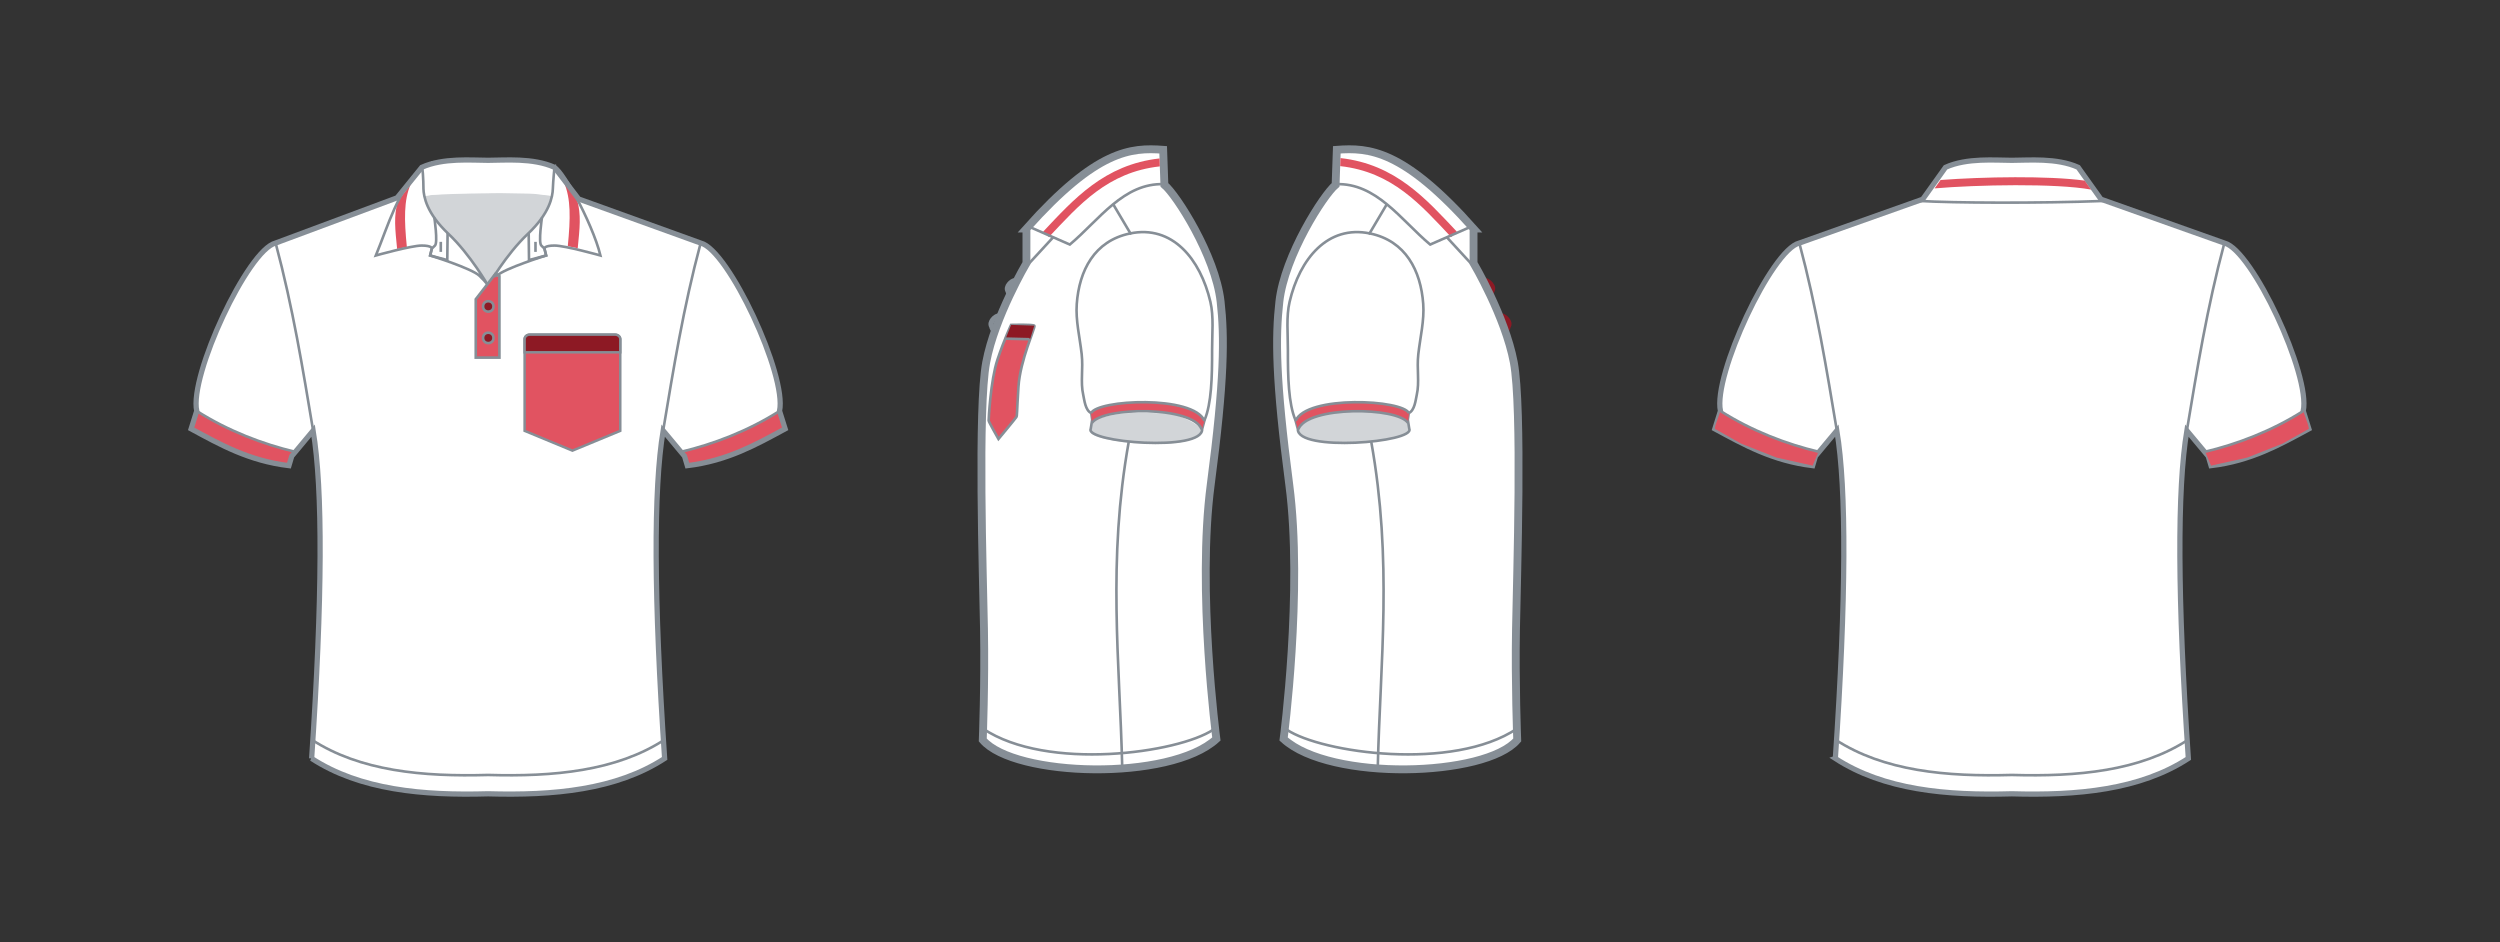<?xml version="1.0" encoding="UTF-8" standalone="no"?>
<!-- Created with Inkscape (http://www.inkscape.org/) -->

<svg
   xmlns:dc="http://purl.org/dc/elements/1.1/"
   xmlns:cc="http://creativecommons.org/ns#"
   xmlns:rdf="http://www.w3.org/1999/02/22-rdf-syntax-ns#"
   xmlns:svg="http://www.w3.org/2000/svg"
   xmlns="http://www.w3.org/2000/svg"
   xmlns:sodipodi="http://sodipodi.sourceforge.net/DTD/sodipodi-0.dtd"
   xmlns:inkscape="http://www.inkscape.org/namespaces/inkscape"
   width="476.487mm"
   height="179.557mm"
   viewBox="0 0 476.487 179.557"
   version="1.1"
   id="svg1104"
   inkscape:version="0.92.4 (5da689c313, 2019-01-14)"
   sodipodi:docname="mockup-kaos-polo.svg">
  <rect x="0" y="0" width="476.487" height="179.557" fill="#333333" stroke="none"/>
  <defs
     id="defs1098" />
  <sodipodi:namedview
     id="base"
     pagecolor="#ffffff"
     bordercolor="#666666"
     borderopacity="1.0"
     inkscape:pageopacity="0.0"
     inkscape:pageshadow="2"
     inkscape:zoom="0.7"
     inkscape:cx="729.6489"
     inkscape:cy="343.17298"
     inkscape:document-units="mm"
     inkscape:current-layer="layer1"
     showgrid="false"
     inkscape:pagecheckerboard="true"
     inkscape:snap-global="false" />
  <g
     inkscape:label="Layer 1"
     inkscape:groupmode="layer"
     id="layer1"
     transform="translate(318.374,-43.936)">
    <g
       id="g2366">
      <path
         sodipodi:nodetypes="ccssccssccc"
         inkscape:connector-curvature="0"
         id="path292"
         d="m -122.739,87.498 v 6.595 c 0,0 -6.034,10.196 -7.671,18.896 -1.637,8.7 -0.608,40.505 -0.421,50.795 0.187,10.29 -0.234,21.188 -0.234,21.188 6.035,7.065 35.65,7.92 44.527,-0.187 0,0 -3.724,-28.358 -1.079,-48.466 2.646,-20.108 2.639,-28.189 1.885,-34.892 -0.988,-8.785 -8.438,-20.369 -10.716,-22.258 l -0.232,-6.681 c -6.126,-0.454 -12.666,-0.025 -26.061,15.011 z"
         style="opacity:1;vector-effect:none;fill:#ffffff;fill-opacity:1;stroke:#868e96;stroke-width:1.5;stroke-linecap:butt;stroke-linejoin:miter;stroke-miterlimit:4;stroke-dasharray:none;stroke-dashoffset:0;stroke-opacity:1;paint-order:fill markers stroke" />
      <path
         id="path1481"
         transform="scale(0.265)"
         d="m -385.268,462.787 c -16.696,0 -31.25,5.625 -31.25,5.625 l -1.061,6.539 c -4.361,9.74 81.073,16.862 80.256,0.178 l 0.213,-0.785 c -4.066,-3.868 -11.964,-7.997 -17.176,-9.592 -6.562,-2.009 -14.286,-1.965 -30.982,-1.965 z"
         style="opacity:1;vector-effect:none;fill:#d2d5d8;fill-opacity:1;stroke:none;stroke-width:3.78;stroke-linecap:butt;stroke-linejoin:miter;stroke-miterlimit:4;stroke-dasharray:none;stroke-dashoffset:0;stroke-opacity:1;paint-order:fill markers stroke"
         inkscape:connector-curvature="0" />
      <path
         sodipodi:nodetypes="ccccc"
         inkscape:connector-curvature="0"
         id="path294"
         d="m -97.368,74.133 c -10.532,1.165 -16.404,7.828 -22.179,13.945 l 1.09,1.031 c 5.783,-6.126 11.168,-12.358 21.137,-13.46 z"
         style="color:#000000;font-style:normal;font-variant:normal;font-weight:normal;font-stretch:normal;font-size:medium;line-height:normal;font-family:sans-serif;font-variant-ligatures:normal;font-variant-position:normal;font-variant-caps:normal;font-variant-numeric:normal;font-variant-alternates:normal;font-feature-settings:normal;text-indent:0;text-align:start;text-decoration:none;text-decoration-line:none;text-decoration-style:solid;text-decoration-color:#000000;letter-spacing:normal;word-spacing:normal;text-transform:none;writing-mode:lr-tb;direction:ltr;text-orientation:mixed;dominant-baseline:auto;baseline-shift:baseline;text-anchor:start;white-space:normal;shape-padding:0;clip-rule:nonzero;display:inline;overflow:visible;visibility:visible;opacity:1;isolation:auto;mix-blend-mode:normal;color-interpolation:sRGB;color-interpolation-filters:linearRGB;solid-color:#000000;solid-opacity:1;vector-effect:none;fill:#e15361;fill-opacity:1;fill-rule:nonzero;stroke:none;stroke-width:1.5;stroke-linecap:butt;stroke-linejoin:miter;stroke-miterlimit:4;stroke-dasharray:none;stroke-dashoffset:0;stroke-opacity:1;paint-order:fill markers stroke;color-rendering:auto;image-rendering:auto;shape-rendering:auto;text-rendering:auto;enable-background:accumulate" />
      <path
         sodipodi:nodetypes="ccc"
         inkscape:connector-curvature="0"
         id="path296"
         d="m -122.474,87.04 8.004,3.506 c 5.624,-4.728 10.262,-11.804 17.992,-11.509"
         style="opacity:1;vector-effect:none;fill:none;fill-opacity:1;stroke:#868e96;stroke-width:0.5;stroke-linecap:butt;stroke-linejoin:miter;stroke-miterlimit:4;stroke-dasharray:none;stroke-dashoffset:0;stroke-opacity:1;paint-order:fill markers stroke" />
      <path
         inkscape:connector-curvature="0"
         id="path298"
         d="m -122.64,94.58 5.027,-5.457"
         style="opacity:1;vector-effect:none;fill:none;fill-opacity:1;stroke:#868e96;stroke-width:0.5;stroke-linecap:butt;stroke-linejoin:miter;stroke-miterlimit:4;stroke-dasharray:none;stroke-dashoffset:0;stroke-opacity:1;paint-order:fill markers stroke" />
      <path
         inkscape:connector-curvature="0"
         id="path300"
         d="m -106.202,82.872 3.407,5.755"
         style="opacity:1;vector-effect:none;fill:none;fill-opacity:1;stroke:#868e96;stroke-width:0.5;stroke-linecap:butt;stroke-linejoin:miter;stroke-miterlimit:4;stroke-dasharray:none;stroke-dashoffset:0;stroke-opacity:1;paint-order:fill markers stroke" />
      <path
         sodipodi:nodetypes="cssssssccccc"
         inkscape:connector-curvature="0"
         id="path302"
         d="m -110.391,122.671 c -1.138,-0.517 -1.305,-2.498 -1.52,-3.451 -0.568,-2.524 0.024,-4.924 -0.302,-7.81 -0.37,-3.27 -1.163,-6.389 -0.934,-9.548 0.46,-6.352 3.342,-12.015 10.145,-13.427 8.058,-1.673 13.406,4.831 15.323,13.029 0.667,2.854 0.317,6.048 0.326,9.188 0.014,5.187 -0.125,10.225 -1.43,13.33 l -0.468,1.731 c 0.216,4.414 -22.389,2.53 -21.235,-0.047 l 0.281,-1.731 z"
         style="opacity:1;vector-effect:none;fill:none;fill-opacity:1;stroke:#868e96;stroke-width:0.5;stroke-linecap:butt;stroke-linejoin:miter;stroke-miterlimit:4;stroke-dasharray:none;stroke-dashoffset:0;stroke-opacity:1;paint-order:fill markers stroke" />
      <path
         inkscape:connector-curvature="0"
         id="path1384"
         d="m -110.437,122.718 0.21,1.801 1.382,-0.998 3.378,-0.862 5.882,-0.366 3.083,0.224 2.185,0.39 2.315,0.591 1.772,0.98 0.98,1.234 0.165,-0.596 0.302,-1.135 c 0,0 -1.106,-1.476 -2.771,-2.043 -1.665,-0.567 -5.918,-1.264 -5.918,-1.264 l -4.17,-0.035 c 0,0 -3.685,0.177 -3.839,0.177 -0.154,0 -3.473,0.803 -3.473,0.803 l -1.347,0.791 z"
         style="opacity:1;vector-effect:none;fill:#e15361;fill-opacity:1;stroke:none;stroke-width:1;stroke-linecap:butt;stroke-linejoin:miter;stroke-miterlimit:4;stroke-dasharray:none;stroke-dashoffset:0;stroke-opacity:1;paint-order:fill markers stroke" />
      <path
         sodipodi:nodetypes="cc"
         inkscape:connector-curvature="0"
         id="path304"
         d="m -110.227,124.519 c 2.02,-3.015 19.12,-3.267 20.884,1.239"
         style="opacity:1;vector-effect:none;fill:none;fill-opacity:1;stroke:#868e96;stroke-width:0.5;stroke-linecap:butt;stroke-linejoin:miter;stroke-miterlimit:4;stroke-dasharray:none;stroke-dashoffset:0;stroke-opacity:1;paint-order:fill markers stroke" />
      <path
         sodipodi:nodetypes="cc"
         inkscape:connector-curvature="0"
         id="path306"
         d="m -110.437,122.718 c 1.056,-2.627 19.573,-3.523 21.632,1.45"
         style="opacity:1;vector-effect:none;fill:none;fill-opacity:1;stroke:#868e96;stroke-width:0.5;stroke-linecap:butt;stroke-linejoin:miter;stroke-miterlimit:4;stroke-dasharray:none;stroke-dashoffset:0;stroke-opacity:1;paint-order:fill markers stroke" />
      <path
         sodipodi:nodetypes="cc"
         inkscape:connector-curvature="0"
         id="path308"
         d="m -103.226,128.05 c -4.099,22.829 -1.729,41.961 -1.257,62.177"
         style="opacity:1;vector-effect:none;fill:none;fill-opacity:1;stroke:#868e96;stroke-width:0.5;stroke-linecap:butt;stroke-linejoin:miter;stroke-miterlimit:4;stroke-dasharray:none;stroke-dashoffset:0;stroke-opacity:1;paint-order:fill markers stroke" />
      <path
         sodipodi:nodetypes="cc"
         inkscape:connector-curvature="0"
         id="path310"
         d="m -131.007,182.819 c 12.208,8.174 37.216,4.622 43.855,0.198"
         style="opacity:1;vector-effect:none;fill:none;fill-opacity:1;stroke:#868e96;stroke-width:0.5;stroke-linecap:butt;stroke-linejoin:miter;stroke-miterlimit:4;stroke-dasharray:none;stroke-dashoffset:0;stroke-opacity:1;paint-order:fill markers stroke" />
      <path
         inkscape:connector-curvature="0"
         id="path312"
         d="m -125.662,105.856 c 0,0 4.233,-0.117 4.443,0.164 0.21,0.281 -2.713,6.525 -3.04,11.623 -0.327,5.098 -0.234,5.496 -0.398,5.776 -0.164,0.281 -3.414,4.186 -3.414,4.186 0,0 -1.871,-3.297 -1.871,-3.485 0,-0.187 0.351,-7.694 1.684,-11.646 1.333,-3.952 2.596,-6.618 2.596,-6.618 z"
         style="opacity:1;vector-effect:none;fill:#e15361;fill-opacity:1;stroke:#868e96;stroke-width:0.5;stroke-linecap:butt;stroke-linejoin:miter;stroke-miterlimit:4;stroke-dasharray:none;stroke-dashoffset:0;stroke-opacity:1;paint-order:fill markers stroke" />
      <path
         inkscape:connector-curvature="0"
         id="path1326"
         d="m -125.662,105.856 4.422,0.146 -0.768,2.481 -1.077,0.05 -3.583,-0.125 z"
         style="opacity:1;vector-effect:none;fill:#8d1924;fill-opacity:1;stroke:none;stroke-width:1;stroke-linecap:butt;stroke-linejoin:miter;stroke-miterlimit:4;stroke-dasharray:none;stroke-dashoffset:0;stroke-opacity:1;paint-order:fill markers stroke" />
      <path
         sodipodi:nodetypes="cc"
         inkscape:connector-curvature="0"
         id="path314"
         d="m -126.878,108.476 4.701,0.117"
         style="opacity:1;vector-effect:none;fill:none;fill-opacity:1;stroke:#868e96;stroke-width:0.5;stroke-linecap:butt;stroke-linejoin:miter;stroke-miterlimit:4;stroke-dasharray:none;stroke-dashoffset:0;stroke-opacity:1;paint-order:fill markers stroke" />
      <path
         sodipodi:nodetypes="ccc"
         inkscape:connector-curvature="0"
         id="path316"
         d="m -128.117,104.173 c -0.554,0.04 -1.753,1.168 -1.239,1.964 0.21,0.819 0.444,0.631 0.444,0.631"
         style="opacity:1;vector-effect:none;fill:none;fill-opacity:1;stroke:#868e96;stroke-width:1;stroke-linecap:butt;stroke-linejoin:miter;stroke-miterlimit:4;stroke-dasharray:none;stroke-dashoffset:0;stroke-opacity:1;paint-order:fill markers stroke" />
      <path
         style="opacity:1;vector-effect:none;fill:none;fill-opacity:1;stroke:#868e96;stroke-width:1;stroke-linecap:butt;stroke-linejoin:miter;stroke-miterlimit:4;stroke-dasharray:none;stroke-dashoffset:0;stroke-opacity:1;paint-order:fill markers stroke"
         d="m -125.007,97.437 c -0.554,0.04 -1.753,1.168 -1.239,1.964 0.21,0.819 0.444,0.631 0.444,0.631"
         id="path318"
         inkscape:connector-curvature="0"
         sodipodi:nodetypes="ccc" />
      <path
         inkscape:connector-curvature="0"
         id="path743"
         d="m -32.109,103.674 -0.07,0.998 c -0.017,-0.001 0.117,0.034 0.254,0.127 0.137,0.093 0.29,0.231 0.408,0.381 0.118,0.15 0.198,0.311 0.225,0.43 0.026,0.118 0.018,0.178 -0.033,0.258 l -0.043,0.066 -0.02,0.078 c -0.092,0.357 -0.203,0.403 -0.092,0.33 0.056,-0.036 0.177,-0.065 0.264,-0.049 0.087,0.016 0.18,0.086 0.18,0.086 l -0.625,0.779 c 0,0 0.122,0.091 0.26,0.117 0.137,0.026 0.33,-0.006 0.471,-0.098 0.249,-0.163 0.349,-0.441 0.455,-0.814 0.182,-0.31 0.228,-0.668 0.16,-0.973 -0.071,-0.318 -0.229,-0.593 -0.416,-0.83 -0.187,-0.237 -0.404,-0.436 -0.631,-0.59 -0.227,-0.154 -0.452,-0.276 -0.746,-0.297 z"
         style="color:#000000;font-style:normal;font-variant:normal;font-weight:normal;font-stretch:normal;font-size:medium;line-height:normal;font-family:sans-serif;font-variant-ligatures:normal;font-variant-position:normal;font-variant-caps:normal;font-variant-numeric:normal;font-variant-alternates:normal;font-feature-settings:normal;text-indent:0;text-align:start;text-decoration:none;text-decoration-line:none;text-decoration-style:solid;text-decoration-color:#000000;letter-spacing:normal;word-spacing:normal;text-transform:none;writing-mode:lr-tb;direction:ltr;text-orientation:mixed;dominant-baseline:auto;baseline-shift:baseline;text-anchor:start;white-space:normal;shape-padding:0;clip-rule:nonzero;display:inline;overflow:visible;visibility:visible;opacity:1;isolation:auto;mix-blend-mode:normal;color-interpolation:sRGB;color-interpolation-filters:linearRGB;solid-color:#000000;solid-opacity:1;vector-effect:none;fill:#8d1924;fill-opacity:1;fill-rule:nonzero;stroke:none;stroke-width:1;stroke-linecap:butt;stroke-linejoin:miter;stroke-miterlimit:4;stroke-dasharray:none;stroke-dashoffset:0;stroke-opacity:1;paint-order:fill markers stroke;color-rendering:auto;image-rendering:auto;shape-rendering:auto;text-rendering:auto;enable-background:accumulate" />
      <path
         inkscape:connector-curvature="0"
         id="path745"
         d="m -35.219,96.939 -0.072,0.996 c -0.017,-0.001 0.117,0.034 0.254,0.127 0.137,0.093 0.292,0.233 0.41,0.383 0.118,0.15 0.198,0.309 0.225,0.428 0.026,0.118 0.018,0.178 -0.033,0.258 l -0.045,0.068 -0.02,0.078 c -0.092,0.357 -0.201,0.401 -0.09,0.328 0.056,-0.036 0.175,-0.063 0.262,-0.047 0.087,0.016 0.18,0.084 0.18,0.084 l -0.623,0.781 c 0,0 0.122,0.091 0.26,0.117 0.137,0.026 0.328,-0.006 0.469,-0.098 0.249,-0.163 0.349,-0.44 0.455,-0.813 0.184,-0.311 0.23,-0.671 0.162,-0.977 -0.071,-0.318 -0.229,-0.591 -0.416,-0.828 -0.187,-0.237 -0.406,-0.436 -0.633,-0.59 -0.227,-0.154 -0.45,-0.276 -0.744,-0.297 z"
         style="color:#000000;font-style:normal;font-variant:normal;font-weight:normal;font-stretch:normal;font-size:medium;line-height:normal;font-family:sans-serif;font-variant-ligatures:normal;font-variant-position:normal;font-variant-caps:normal;font-variant-numeric:normal;font-variant-alternates:normal;font-feature-settings:normal;text-indent:0;text-align:start;text-decoration:none;text-decoration-line:none;text-decoration-style:solid;text-decoration-color:#000000;letter-spacing:normal;word-spacing:normal;text-transform:none;writing-mode:lr-tb;direction:ltr;text-orientation:mixed;dominant-baseline:auto;baseline-shift:baseline;text-anchor:start;white-space:normal;shape-padding:0;clip-rule:nonzero;display:inline;overflow:visible;visibility:visible;opacity:1;isolation:auto;mix-blend-mode:normal;color-interpolation:sRGB;color-interpolation-filters:linearRGB;solid-color:#000000;solid-opacity:1;vector-effect:none;fill:#8d1924;fill-opacity:1;fill-rule:nonzero;stroke:none;stroke-width:1;stroke-linecap:butt;stroke-linejoin:miter;stroke-miterlimit:4;stroke-dasharray:none;stroke-dashoffset:0;stroke-opacity:1;paint-order:fill markers stroke;color-rendering:auto;image-rendering:auto;shape-rendering:auto;text-rendering:auto;enable-background:accumulate" />
      <path
         style="opacity:1;vector-effect:none;fill:#ffffff;fill-opacity:1;stroke:#868e96;stroke-width:1.5;stroke-linecap:butt;stroke-linejoin:miter;stroke-miterlimit:4;stroke-dasharray:none;stroke-dashoffset:0;stroke-opacity:1;paint-order:fill markers stroke"
         d="m -37.523,87.498 v 6.595 c 0,0 6.034,10.196 7.671,18.896 1.637,8.7 0.608,40.505 0.421,50.795 -0.187,10.29 0.234,21.188 0.234,21.188 -6.035,7.065 -35.65,7.92 -44.527,-0.187 0,0 3.724,-28.358 1.079,-48.466 -2.646,-20.108 -2.639,-28.189 -1.885,-34.892 0.988,-8.785 8.438,-20.369 10.716,-22.258 l 0.232,-6.681 c 6.126,-0.454 12.666,-0.025 26.061,15.011 z"
         id="path719"
         inkscape:connector-curvature="0"
         sodipodi:nodetypes="ccssccssccc" />
      <path
         inkscape:connector-curvature="0"
         style="opacity:1;vector-effect:none;fill:#d2d5d8;fill-opacity:1;stroke:none;stroke-width:1;stroke-linecap:butt;stroke-linejoin:miter;stroke-miterlimit:4;stroke-dasharray:none;stroke-dashoffset:0;stroke-opacity:1;paint-order:fill markers stroke"
         d="m -58.196,122.446 c 4.418,0 8.268,1.488 8.268,1.488 l 0.281,1.73 c 1.154,2.577 -21.451,4.461 -21.234,0.047 l -0.056,-0.208 c 1.076,-1.023 3.166,-2.116 4.544,-2.538 1.736,-0.532 3.78,-0.52 8.197,-0.52 z"
         id="path1486" />
      <path
         sodipodi:nodetypes="ccccc"
         inkscape:connector-curvature="0"
         id="path721"
         d="m -62.887,74.065 -0.051,1.534 c 9.969,1.102 15.349,7.385 21.132,13.51 l 1.092,-1.031 C -46.489,81.961 -52.356,75.23 -62.887,74.065 Z"
         style="color:#000000;font-style:normal;font-variant:normal;font-weight:normal;font-stretch:normal;font-size:medium;line-height:normal;font-family:sans-serif;font-variant-ligatures:normal;font-variant-position:normal;font-variant-caps:normal;font-variant-numeric:normal;font-variant-alternates:normal;font-feature-settings:normal;text-indent:0;text-align:start;text-decoration:none;text-decoration-line:none;text-decoration-style:solid;text-decoration-color:#000000;letter-spacing:normal;word-spacing:normal;text-transform:none;writing-mode:lr-tb;direction:ltr;text-orientation:mixed;dominant-baseline:auto;baseline-shift:baseline;text-anchor:start;white-space:normal;shape-padding:0;clip-rule:nonzero;display:inline;overflow:visible;visibility:visible;opacity:1;isolation:auto;mix-blend-mode:normal;color-interpolation:sRGB;color-interpolation-filters:linearRGB;solid-color:#000000;solid-opacity:1;vector-effect:none;fill:#e15361;fill-opacity:1;fill-rule:nonzero;stroke:none;stroke-width:1.5;stroke-linecap:butt;stroke-linejoin:miter;stroke-miterlimit:4;stroke-dasharray:none;stroke-dashoffset:0;stroke-opacity:1;paint-order:fill markers stroke;color-rendering:auto;image-rendering:auto;shape-rendering:auto;text-rendering:auto;enable-background:accumulate" />
      <path
         style="opacity:1;vector-effect:none;fill:none;fill-opacity:1;stroke:#868e96;stroke-width:0.5;stroke-linecap:butt;stroke-linejoin:miter;stroke-miterlimit:4;stroke-dasharray:none;stroke-dashoffset:0;stroke-opacity:1;paint-order:fill markers stroke"
         d="m -37.788,87.04 -8.004,3.506 c -5.624,-4.728 -10.262,-11.804 -17.992,-11.509"
         id="path723"
         inkscape:connector-curvature="0"
         sodipodi:nodetypes="ccc" />
      <path
         style="opacity:1;vector-effect:none;fill:none;fill-opacity:1;stroke:#868e96;stroke-width:0.5;stroke-linecap:butt;stroke-linejoin:miter;stroke-miterlimit:4;stroke-dasharray:none;stroke-dashoffset:0;stroke-opacity:1;paint-order:fill markers stroke"
         d="m -37.622,94.58 -5.027,-5.457"
         id="path725"
         inkscape:connector-curvature="0" />
      <path
         style="opacity:1;vector-effect:none;fill:none;fill-opacity:1;stroke:#868e96;stroke-width:0.5;stroke-linecap:butt;stroke-linejoin:miter;stroke-miterlimit:4;stroke-dasharray:none;stroke-dashoffset:0;stroke-opacity:1;paint-order:fill markers stroke"
         d="m -54.06,82.872 -3.407,5.755"
         id="path727"
         inkscape:connector-curvature="0" />
      <path
         style="opacity:1;vector-effect:none;fill:none;fill-opacity:1;stroke:#868e96;stroke-width:0.5;stroke-linecap:butt;stroke-linejoin:miter;stroke-miterlimit:4;stroke-dasharray:none;stroke-dashoffset:0;stroke-opacity:1;paint-order:fill markers stroke"
         d="m -49.871,122.671 c 1.138,-0.517 1.305,-2.498 1.52,-3.451 0.568,-2.524 -0.024,-4.924 0.302,-7.81 0.37,-3.27 1.163,-6.389 0.934,-9.548 -0.46,-6.352 -3.342,-12.015 -10.145,-13.427 -8.058,-1.673 -13.406,4.831 -15.323,13.029 -0.667,2.854 -0.317,6.048 -0.326,9.188 -0.014,5.187 0.125,10.225 1.43,13.33 l 0.468,1.731 c -0.216,4.414 22.389,2.53 21.235,-0.047 l -0.281,-1.731 z"
         id="path729"
         inkscape:connector-curvature="0"
         sodipodi:nodetypes="cssssssccccc" />
      <path
         style="opacity:1;vector-effect:none;fill:#e15361;fill-opacity:1;stroke:none;stroke-width:1;stroke-linecap:butt;stroke-linejoin:miter;stroke-miterlimit:4;stroke-dasharray:none;stroke-dashoffset:0;stroke-opacity:1;paint-order:fill markers stroke"
         d="m -49.824,122.718 -0.21,1.801 -1.382,-0.998 -3.378,-0.862 -5.882,-0.366 -3.083,0.224 -2.185,0.39 -2.315,0.591 -1.772,0.98 -0.98,1.234 -0.165,-0.596 -0.302,-1.135 c 0,0 1.106,-1.476 2.771,-2.043 1.665,-0.567 5.918,-1.264 5.918,-1.264 l 4.17,-0.035 c 0,0 3.685,0.177 3.839,0.177 0.154,0 3.473,0.803 3.473,0.803 l 1.347,0.791 z"
         id="path1416"
         inkscape:connector-curvature="0" />
      <path
         style="opacity:1;vector-effect:none;fill:none;fill-opacity:1;stroke:#868e96;stroke-width:0.5;stroke-linecap:butt;stroke-linejoin:miter;stroke-miterlimit:4;stroke-dasharray:none;stroke-dashoffset:0;stroke-opacity:1;paint-order:fill markers stroke"
         d="m -50.035,124.519 c -2.02,-3.015 -19.12,-3.267 -20.884,1.239"
         id="path731"
         inkscape:connector-curvature="0"
         sodipodi:nodetypes="cc" />
      <path
         style="opacity:1;vector-effect:none;fill:none;fill-opacity:1;stroke:#868e96;stroke-width:0.5;stroke-linecap:butt;stroke-linejoin:miter;stroke-miterlimit:4;stroke-dasharray:none;stroke-dashoffset:0;stroke-opacity:1;paint-order:fill markers stroke"
         d="m -49.824,122.718 c -1.056,-2.627 -19.573,-3.523 -21.632,1.45"
         id="path733"
         inkscape:connector-curvature="0"
         sodipodi:nodetypes="cc" />
      <path
         style="opacity:1;vector-effect:none;fill:none;fill-opacity:1;stroke:#868e96;stroke-width:0.5;stroke-linecap:butt;stroke-linejoin:miter;stroke-miterlimit:4;stroke-dasharray:none;stroke-dashoffset:0;stroke-opacity:1;paint-order:fill markers stroke"
         d="m -57.036,128.05 c 4.099,22.829 1.729,41.961 1.257,62.177"
         id="path735"
         inkscape:connector-curvature="0"
         sodipodi:nodetypes="cc" />
      <path
         style="opacity:1;vector-effect:none;fill:none;fill-opacity:1;stroke:#868e96;stroke-width:0.5;stroke-linecap:butt;stroke-linejoin:miter;stroke-miterlimit:4;stroke-dasharray:none;stroke-dashoffset:0;stroke-opacity:1;paint-order:fill markers stroke"
         d="m -29.255,182.819 c -12.208,8.174 -37.216,4.622 -43.855,0.198"
         id="path737"
         inkscape:connector-curvature="0"
         sodipodi:nodetypes="cc" />
    </g>
    <g
       id="g2333">
      <path
         sodipodi:nodetypes="ccccccccccccccccccccc"
         inkscape:connector-curvature="0"
         id="path1312"
         d="m -258.976,188.493 c 2.061,-30.48 2.144,-51.25 0.284,-62.487 l -4.076,4.878 -0.535,1.804 c -7.629,-0.924 -13.091,-4.014 -18.642,-7.016 l 1.069,-3.408 c -1.444,-6.732 9.742,-30.735 15.034,-32.006 l 23.152,-8.619 4.711,-5.813 c 4.102,-1.854 9.493,-1.336 12.642,-1.336 3.149,0 8.54,-0.517 12.642,1.336 l 4.603,6.033 23.26,8.399 c 5.292,1.27 16.478,25.273 15.034,32.006 l 1.069,3.408 c -5.551,3.002 -11.013,6.092 -18.642,7.016 l -0.535,-1.804 -4.076,-4.878 c -1.859,11.237 -1.776,32.007 0.284,62.487 -9.229,6.01 -21.193,7.095 -33.64,6.736 -12.446,0.359 -24.411,-0.726 -33.64,-6.736 z"
         style="opacity:1;vector-effect:none;fill:#ffffff;fill-opacity:1;stroke:none;stroke-width:1;stroke-linecap:butt;stroke-linejoin:miter;stroke-miterlimit:4;stroke-dasharray:none;stroke-dashoffset:0;stroke-opacity:1;paint-order:fill markers stroke" />
      <path
         inkscape:connector-curvature="0"
         id="path1316"
         d="m -212.579,76.235 3.039,3.381 2.882,5.339 1.997,5.295 0.728,2.379 -2.733,-0.658 -4.026,-0.919 -3.157,-0.284 -0.762,0.538 0.331,1.323 -1.406,0.344 -6.398,2.405 -2.038,1.203 0.702,-1.286 2.572,-3.391 2.305,-2.623 2.489,-2.706 1.42,-1.804 1.353,-2.79 0.323,-2.062 z"
         style="opacity:1;vector-effect:none;fill:#ffffff;fill-opacity:1;stroke:none;stroke-width:1;stroke-linecap:butt;stroke-linejoin:miter;stroke-miterlimit:4;stroke-dasharray:none;stroke-dashoffset:0;stroke-opacity:1;paint-order:fill markers stroke" />
      <path
         inkscape:connector-curvature="0"
         id="path1314"
         d="m -237.978,75.826 -4.139,5.468 -2.457,5.67 -2.165,5.666 1.055,-0.35 4.04,-1.087 4.347,-0.449 1.237,0.563 v 0 l -0.331,1.323 2.023,0.642 7.536,3.071 0.118,0.071 -3.095,-4.677 -3.252,-3.382 -3.032,-3.658 -1.394,-2.835 -0.236,-5.174 z"
         style="opacity:1;vector-effect:none;fill:#ffffff;fill-opacity:1;stroke:none;stroke-width:1;stroke-linecap:butt;stroke-linejoin:miter;stroke-miterlimit:4;stroke-dasharray:none;stroke-dashoffset:0;stroke-opacity:1;paint-order:fill markers stroke" />
      <path
         sodipodi:nodetypes="cccccccccccccccccccc"
         inkscape:connector-curvature="0"
         id="path1302"
         d="m -237.526,81.29 0.937,2.343 c 0.331,1.292 2.054,3.048 3.528,4.721 l 2.023,2.036 2.977,3.733 2.15,3.331 0.575,0.941 2.023,-3.185 1.914,-2.74 1.772,-2.15 2.599,-2.669 1.654,-1.772 1.677,-3.024 0.552,-1.563 -3.646,-0.445 -6.307,-0.118 -5.41,0.071 -3.78,0.118 -3.945,0.165 z"
         style="opacity:1;vector-effect:none;fill:#d2d5d8;fill-opacity:1;stroke:none;stroke-width:1;stroke-linecap:butt;stroke-linejoin:miter;stroke-miterlimit:4;stroke-dasharray:none;stroke-dashoffset:0;stroke-opacity:1;paint-order:fill markers stroke" />
      <path
         inkscape:connector-curvature="0"
         id="path1298"
         d="m -237.978,75.826 0.452,5.464 c 0,0 3.365,-0.511 5.737,-0.511 2.372,0 5.028,-0.033 8.302,-0.05 3.274,-0.017 5.897,0.017 5.897,0.017 l 3.642,0.301 0.803,0.243 0.567,-5.054 -1.67,-1.102 -11.61,-0.752 -5.796,0.134 -4.443,0.217 z"
         style="opacity:1;vector-effect:none;fill:#ffffff;fill-opacity:1;stroke:none;stroke-width:1;stroke-linecap:butt;stroke-linejoin:miter;stroke-miterlimit:4;stroke-dasharray:none;stroke-dashoffset:0;stroke-opacity:1;paint-order:fill markers stroke" />
      <path
         inkscape:connector-curvature="0"
         id="path1324"
         d="m -281.944,125.672 1.069,-3.408 1.745,1.211 6.481,3.107 5.913,2.238 4.552,1.211 -1.119,2.656 -6.072,-1.261 -8.252,-3.274 z"
         style="opacity:1;vector-effect:none;fill:#e15361;fill-opacity:1;stroke:none;stroke-width:1;stroke-linecap:butt;stroke-linejoin:miter;stroke-miterlimit:4;stroke-dasharray:none;stroke-dashoffset:0;stroke-opacity:1;paint-order:fill markers stroke" />
      <path
         style="opacity:1;vector-effect:none;fill:none;fill-opacity:1;stroke:#868e96;stroke-width:0.5;stroke-linecap:butt;stroke-linejoin:miter;stroke-miterlimit:4;stroke-dasharray:none;stroke-dashoffset:0;stroke-opacity:1;paint-order:fill markers stroke"
         d="m -262.183,130.032 c -5.978,-1.421 -12.662,-3.923 -18.692,-7.768"
         id="path170"
         inkscape:connector-curvature="0"
         sodipodi:nodetypes="cc" />
      <path
         style="opacity:1;vector-effect:none;fill:none;fill-opacity:1;stroke:#868e96;stroke-width:0.5;stroke-linecap:butt;stroke-linejoin:miter;stroke-miterlimit:4;stroke-dasharray:none;stroke-dashoffset:0;stroke-opacity:1;paint-order:fill markers stroke"
         d="m -258.692,126.006 c -1.957,-11.722 -3.847,-23.413 -7.149,-35.747"
         id="path172"
         inkscape:connector-curvature="0"
         sodipodi:nodetypes="cc" />
      <path
         style="color:#000000;font-style:normal;font-variant:normal;font-weight:normal;font-stretch:normal;font-size:medium;line-height:normal;font-family:sans-serif;font-variant-ligatures:normal;font-variant-position:normal;font-variant-caps:normal;font-variant-numeric:normal;font-variant-alternates:normal;font-feature-settings:normal;text-indent:0;text-align:start;text-decoration:none;text-decoration-line:none;text-decoration-style:solid;text-decoration-color:#000000;letter-spacing:normal;word-spacing:normal;text-transform:none;writing-mode:lr-tb;direction:ltr;text-orientation:mixed;dominant-baseline:auto;baseline-shift:baseline;text-anchor:start;white-space:normal;shape-padding:0;clip-rule:nonzero;display:inline;overflow:visible;visibility:visible;opacity:1;isolation:auto;mix-blend-mode:normal;color-interpolation:sRGB;color-interpolation-filters:linearRGB;solid-color:#000000;solid-opacity:1;vector-effect:none;fill:#e15361;fill-opacity:1;fill-rule:nonzero;stroke:none;stroke-width:1.015;stroke-linecap:butt;stroke-linejoin:miter;stroke-miterlimit:4;stroke-dasharray:none;stroke-dashoffset:0;stroke-opacity:1;paint-order:fill markers stroke;color-rendering:auto;image-rendering:auto;shape-rendering:auto;text-rendering:auto;enable-background:accumulate"
         d="m -242.548,82.273 2.437,-3.195 c -1.314,3.063 -1.231,6.736 -0.719,11.924 l -1.854,0.392 c -0.371,-3.762 -0.684,-6.234 0.136,-9.12 z"
         id="path1412"
         inkscape:connector-curvature="0"
         sodipodi:nodetypes="ccccc" />
      <path
         style="opacity:1;vector-effect:none;fill:none;fill-opacity:1;stroke:#868e96;stroke-width:0.5;stroke-linecap:butt;stroke-linejoin:miter;stroke-miterlimit:4;stroke-dasharray:none;stroke-dashoffset:0;stroke-opacity:1;paint-order:fill markers stroke"
         d="m -237.978,75.826 c -4.638,4.539 -6.342,10.892 -8.761,16.803 0,0 6.756,-1.89 8.741,-1.89 1.984,0 1.937,0.567 1.937,0.567 l -0.331,1.323 c 0,0 7.938,2.457 9.402,3.874 1.465,1.417 1.654,1.89 1.654,1.89 0,0 -3.355,-5.906 -7.56,-9.875 -4.205,-3.969 -4.725,-7.134 -4.772,-8.599 0.007,-1.662 -0.182,-4.564 -0.311,-4.093 z"
         id="path174"
         inkscape:connector-curvature="0"
         sodipodi:nodetypes="ccsccccscc" />
      <path
         style="opacity:1;vector-effect:none;fill:none;fill-opacity:1;stroke:#868e96;stroke-width:0.5;stroke-linecap:butt;stroke-linejoin:miter;stroke-miterlimit:4;stroke-dasharray:none;stroke-dashoffset:0;stroke-opacity:1;paint-order:fill markers stroke"
         d="m -235.589,85.424 c 0,0 0.709,4.748 0.118,5.315 -0.591,0.567 -0.591,0.567 -0.591,0.567 l -0.331,1.323 3.269,0.876 0.062,-5.152"
         id="path178"
         inkscape:connector-curvature="0" />
      <path
         style="opacity:1;vector-effect:none;fill:none;fill-opacity:1;stroke:#868e96;stroke-width:0.5;stroke-linecap:butt;stroke-linejoin:miter;stroke-miterlimit:4;stroke-dasharray:none;stroke-dashoffset:0;stroke-opacity:1;paint-order:fill markers stroke"
         d="m -234.361,90.03 v 1.914"
         id="path180"
         inkscape:connector-curvature="0" />
      <path
         inkscape:connector-curvature="0"
         style="opacity:1;vector-effect:none;fill:none;fill-opacity:1;stroke:#868e96;stroke-width:0.5;stroke-linecap:butt;stroke-linejoin:miter;stroke-miterlimit:4;stroke-dasharray:none;stroke-dashoffset:0;stroke-opacity:1;paint-order:fill markers stroke"
         d="m -191.696,184.902 c -9.229,6.01 -21.193,7.095 -33.64,6.736 -12.446,0.359 -24.411,-0.726 -33.64,-6.736"
         id="path184" />
      <path
         inkscape:connector-curvature="0"
         id="path1322"
         d="m -188.49,130.032 1.119,2.656 1.518,-0.342 5.396,-1.203 6.715,-2.656 5.013,-2.815 -0.119,-0.693 -0.95,-2.715 -4.913,2.882 -5.629,2.322 -4.159,1.42 z"
         style="opacity:1;vector-effect:none;fill:#e15361;fill-opacity:1;stroke:none;stroke-width:1;stroke-linecap:butt;stroke-linejoin:miter;stroke-miterlimit:4;stroke-dasharray:none;stroke-dashoffset:0;stroke-opacity:1;paint-order:fill markers stroke" />
      <path
         sodipodi:nodetypes="ccccc"
         inkscape:connector-curvature="0"
         id="path1402"
         d="m -208.402,81.939 -2.488,-3.262 c 1.342,3.127 1.257,6.878 0.734,12.175 l 1.893,0.4 c 0.379,-3.841 0.698,-6.365 -0.139,-9.312 z"
         style="color:#000000;font-style:normal;font-variant:normal;font-weight:normal;font-stretch:normal;font-size:medium;line-height:normal;font-family:sans-serif;font-variant-ligatures:normal;font-variant-position:normal;font-variant-caps:normal;font-variant-numeric:normal;font-variant-alternates:normal;font-feature-settings:normal;text-indent:0;text-align:start;text-decoration:none;text-decoration-line:none;text-decoration-style:solid;text-decoration-color:#000000;letter-spacing:normal;word-spacing:normal;text-transform:none;writing-mode:lr-tb;direction:ltr;text-orientation:mixed;dominant-baseline:auto;baseline-shift:baseline;text-anchor:start;white-space:normal;shape-padding:0;clip-rule:nonzero;display:inline;overflow:visible;visibility:visible;opacity:1;isolation:auto;mix-blend-mode:normal;color-interpolation:sRGB;color-interpolation-filters:linearRGB;solid-color:#000000;solid-opacity:1;vector-effect:none;fill:#e15361;fill-opacity:1;fill-rule:nonzero;stroke:none;stroke-width:1.037;stroke-linecap:butt;stroke-linejoin:miter;stroke-miterlimit:4;stroke-dasharray:none;stroke-dashoffset:0;stroke-opacity:1;paint-order:fill markers stroke;color-rendering:auto;image-rendering:auto;shape-rendering:auto;text-rendering:auto;enable-background:accumulate" />
      <g
         transform="translate(-172.136,6.54)"
         id="g166"
         style="stroke:#42474c">
        <path
           style="opacity:1;vector-effect:none;fill:none;fill-opacity:1;stroke:#868e96;stroke-width:0.5;stroke-linecap:butt;stroke-linejoin:miter;stroke-miterlimit:4;stroke-dasharray:none;stroke-dashoffset:0;stroke-opacity:1;paint-order:fill markers stroke"
           d="m -16.354,123.492 c 5.978,-1.421 12.662,-3.923 18.692,-7.768"
           id="path147"
           inkscape:connector-curvature="0"
           sodipodi:nodetypes="cc" />
        <path
           style="opacity:1;vector-effect:none;fill:none;fill-opacity:1;stroke:#868e96;stroke-width:0.5;stroke-linecap:butt;stroke-linejoin:miter;stroke-miterlimit:4;stroke-dasharray:none;stroke-dashoffset:0;stroke-opacity:1;paint-order:fill markers stroke"
           d="m -19.845,119.466 c 1.957,-11.722 3.847,-23.413 7.149,-35.747"
           id="path149"
           inkscape:connector-curvature="0"
           sodipodi:nodetypes="cc" />
        <path
           sodipodi:nodetypes="ccsccccscc"
           style="opacity:1;vector-effect:none;fill:none;fill-opacity:1;stroke:#868e96;stroke-width:0.5;stroke-linecap:butt;stroke-linejoin:miter;stroke-miterlimit:4;stroke-dasharray:none;stroke-dashoffset:0;stroke-opacity:1;paint-order:fill markers stroke"
           d="m -40.558,69.286 c 0.875,-0.938 7.208,10.462 8.761,16.803 0,0 -6.756,-1.89 -8.741,-1.89 -1.984,0 -1.937,0.567 -1.937,0.567 l 0.331,1.323 c 0,0 -7.937,2.457 -9.402,3.874 -1.465,1.417 -1.654,1.89 -1.654,1.89 0,0 3.355,-5.906 7.56,-9.875 4.205,-3.969 4.725,-7.134 4.772,-8.599 0.047,-1.465 0.311,-4.093 0.311,-4.093 z"
           id="path151"
           inkscape:connector-curvature="0" />
        <path
           style="opacity:1;vector-effect:none;fill:none;fill-opacity:1;stroke:#868e96;stroke-width:0.5;stroke-linecap:butt;stroke-linejoin:miter;stroke-miterlimit:4;stroke-dasharray:none;stroke-dashoffset:0;stroke-opacity:1;paint-order:fill markers stroke"
           d="m -42.948,78.884 c 0,0 -0.709,4.748 -0.118,5.315 0.591,0.567 0.591,0.567 0.591,0.567 l 0.331,1.323 -3.269,0.876 -0.062,-5.152"
           id="path155"
           inkscape:connector-curvature="0" />
        <path
           style="opacity:1;vector-effect:none;fill:none;fill-opacity:1;stroke:#868e96;stroke-width:0.5;stroke-linecap:butt;stroke-linejoin:miter;stroke-miterlimit:4;stroke-dasharray:none;stroke-dashoffset:0;stroke-opacity:1;paint-order:fill markers stroke"
           d="m -44.176,83.491 v 1.914"
           id="path157"
           inkscape:connector-curvature="0" />
      </g>
      <path
         inkscape:connector-curvature="0"
         id="path1320"
         d="m -223.187,96.55 0.039,11.745 -0.039,3.799 h -4.512 l -0.032,-7.815 0.032,-3.311 3.11,-4.012 z"
         style="opacity:1;vector-effect:none;fill:#e15361;fill-opacity:1;stroke:none;stroke-width:1;stroke-linecap:butt;stroke-linejoin:miter;stroke-miterlimit:4;stroke-dasharray:none;stroke-dashoffset:0;stroke-opacity:1;paint-order:fill markers stroke" />
      <path
         inkscape:connector-curvature="0"
         id="path190"
         d="m -223.187,96.55 v 15.544 h -4.512 v -11.127 l 3.78,-4.89 z"
         style="opacity:1;vector-effect:none;fill:none;fill-opacity:1;stroke:#868e96;stroke-width:0.5;stroke-linecap:butt;stroke-linejoin:miter;stroke-miterlimit:4;stroke-dasharray:none;stroke-dashoffset:0;stroke-opacity:1;paint-order:fill markers stroke" />
      <circle
         r="0.992"
         cy="108.339"
         cx="-225.313"
         id="path192"
         style="opacity:1;vector-effect:none;fill:#8d1924;fill-opacity:1;stroke:#868e96;stroke-width:0.5;stroke-linecap:butt;stroke-linejoin:miter;stroke-miterlimit:4;stroke-dasharray:none;stroke-dashoffset:0;stroke-opacity:1;paint-order:fill markers stroke" />
      <circle
         style="opacity:1;vector-effect:none;fill:#8d1924;fill-opacity:1;stroke:#868e96;stroke-width:0.5;stroke-linecap:butt;stroke-linejoin:miter;stroke-miterlimit:4;stroke-dasharray:none;stroke-dashoffset:0;stroke-opacity:1;paint-order:fill markers stroke"
         id="circle194"
         cx="-225.313"
         cy="102.338"
         r="0.992" />
      <path
         sodipodi:nodetypes="sscccccccsss"
         inkscape:connector-curvature="0"
         id="rect196"
         d="m -217.417,107.718 c -0.538,0 -0.97,0.387 -0.97,0.867 v 2.173 3.569 11.725 l 9.117,3.775 9.117,-3.775 v -11.725 -3.569 -2.173 c 0,-0.48 -0.433,-0.867 -0.97,-0.867 z"
         style="opacity:1;vector-effect:none;fill:#e15361;fill-opacity:1;stroke:#868e96;stroke-width:0.473;stroke-linecap:butt;stroke-linejoin:miter;stroke-miterlimit:4;stroke-dasharray:none;stroke-dashoffset:0;stroke-opacity:1;paint-order:fill markers stroke" />
      <path
         id="path201"
         d="m -217.417,107.718 c -0.538,0 -0.97,0.387 -0.97,0.867 v 2.173 0.328 h 18.235 v -0.328 -2.173 c 0,-0.48 -0.433,-0.867 -0.97,-0.867 z"
         style="opacity:1;vector-effect:none;fill:#8d1924;fill-opacity:1;stroke:#868e96;stroke-width:0.473;stroke-linecap:butt;stroke-linejoin:miter;stroke-miterlimit:4;stroke-dasharray:none;stroke-dashoffset:0;stroke-opacity:1;paint-order:fill markers stroke"
         inkscape:connector-curvature="0" />
      <path
         style="opacity:1;vector-effect:none;fill:none;fill-opacity:1;stroke:#868e96;stroke-width:1;stroke-linecap:butt;stroke-linejoin:miter;stroke-miterlimit:4;stroke-dasharray:none;stroke-dashoffset:0;stroke-opacity:1;paint-order:fill markers stroke"
         d="m -258.976,188.493 c 2.061,-30.48 2.144,-51.25 0.284,-62.487 l -4.076,4.878 -0.535,1.804 c -7.629,-0.924 -13.091,-4.014 -18.642,-7.016 l 1.069,-3.408 c -1.444,-6.732 9.742,-30.735 15.034,-32.006 l 23.152,-8.619 4.711,-5.813 c 4.102,-1.854 9.493,-1.336 12.642,-1.336 3.149,0 8.54,-0.517 12.642,1.336 l 4.603,6.033 23.26,8.399 c 5.292,1.27 16.478,25.273 15.034,32.006 l 1.069,3.408 c -5.551,3.002 -11.013,6.092 -18.642,7.016 l -0.535,-1.804 -4.076,-4.878 c -1.859,11.237 -1.776,32.007 0.284,62.487 -9.229,6.01 -21.193,7.095 -33.64,6.736 -12.446,0.359 -24.411,-0.726 -33.64,-6.736 z"
         id="path168"
         inkscape:connector-curvature="0"
         sodipodi:nodetypes="ccccccccccccccccccccc" />
    </g>
    <g
       id="g2303">
      <path
         sodipodi:nodetypes="ccccccccccccccccccccc"
         inkscape:connector-curvature="0"
         id="path243"
         d="m 31.435,188.493 c 2.061,-30.48 2.144,-51.25 0.284,-62.487 l -4.076,4.878 -0.535,1.804 C 19.48,131.764 14.018,128.673 8.467,125.672 l 1.069,-3.408 C 8.092,115.532 19.278,91.529 24.57,90.259 l 23.52,-8.352 4.343,-6.08 c 4.102,-1.854 9.493,-1.336 12.642,-1.336 3.149,0 8.54,-0.517 12.642,1.336 l 4.343,6.08 23.52,8.352 c 5.292,1.27 16.478,25.273 15.034,32.006 l 1.069,3.408 c -5.551,3.002 -11.013,6.092 -18.642,7.016 l -0.535,-1.804 -4.076,-4.878 c -1.859,11.237 -1.776,32.007 0.284,62.487 -9.229,6.01 -21.193,7.095 -33.64,6.736 -12.446,0.359 -24.411,-0.726 -33.64,-6.736 z"
         style="opacity:1;vector-effect:none;fill:#ffffff;fill-opacity:1;stroke:#868e96;stroke-width:1;stroke-linecap:butt;stroke-linejoin:miter;stroke-miterlimit:4;stroke-dasharray:none;stroke-dashoffset:0;stroke-opacity:1;paint-order:fill markers stroke" />
      <path
         style="opacity:1;vector-effect:none;fill:#e15361;fill-opacity:1;stroke:none;stroke-width:1;stroke-linecap:butt;stroke-linejoin:miter;stroke-miterlimit:4;stroke-dasharray:none;stroke-dashoffset:0;stroke-opacity:1;paint-order:fill markers stroke"
         d="m 101.921,130.032 1.119,2.656 1.518,-0.342 5.396,-1.203 6.715,-2.656 5.013,-2.815 -0.119,-0.693 -0.95,-2.715 -4.913,2.882 -5.629,2.322 -4.159,1.42 z"
         id="path1462"
         inkscape:connector-curvature="0" />
      <path
         inkscape:connector-curvature="0"
         id="path1322-2"
         d="m 28.228,130.032 -1.119,2.656 -1.518,-0.342 -5.396,-1.203 -6.715,-2.656 -5.013,-2.815 0.119,-0.693 0.95,-2.715 4.913,2.882 5.629,2.322 4.159,1.42 z"
         style="opacity:1;vector-effect:none;fill:#e15361;fill-opacity:1;stroke:none;stroke-width:1;stroke-linecap:butt;stroke-linejoin:miter;stroke-miterlimit:4;stroke-dasharray:none;stroke-dashoffset:0;stroke-opacity:1;paint-order:fill markers stroke" />
      <path
         sodipodi:nodetypes="cc"
         inkscape:connector-curvature="0"
         id="path245"
         d="M 28.228,130.032 C 22.25,128.611 15.565,126.108 9.536,122.264"
         style="opacity:1;vector-effect:none;fill:none;fill-opacity:1;stroke:#868e96;stroke-width:0.5;stroke-linecap:butt;stroke-linejoin:miter;stroke-miterlimit:4;stroke-dasharray:none;stroke-dashoffset:0;stroke-opacity:1;paint-order:fill markers stroke" />
      <path
         sodipodi:nodetypes="cc"
         inkscape:connector-curvature="0"
         id="path247"
         d="M 31.719,126.006 C 29.762,114.284 27.873,102.592 24.57,90.259"
         style="opacity:1;vector-effect:none;fill:none;fill-opacity:1;stroke:#868e96;stroke-width:0.5;stroke-linecap:butt;stroke-linejoin:miter;stroke-miterlimit:4;stroke-dasharray:none;stroke-dashoffset:0;stroke-opacity:1;paint-order:fill markers stroke" />
      <path
         id="path257"
         d="m 98.714,184.902 c -9.229,6.01 -21.193,7.095 -33.64,6.736 -12.446,0.359 -24.411,-0.726 -33.64,-6.736"
         style="opacity:1;vector-effect:none;fill:none;fill-opacity:1;stroke:#868e96;stroke-width:0.5;stroke-linecap:butt;stroke-linejoin:miter;stroke-miterlimit:4;stroke-dasharray:none;stroke-dashoffset:0;stroke-opacity:1;paint-order:fill markers stroke"
         inkscape:connector-curvature="0" />
      <path
         style="opacity:1;vector-effect:none;fill:none;fill-opacity:1;stroke:#868e96;stroke-width:0.5;stroke-linecap:butt;stroke-linejoin:miter;stroke-miterlimit:4;stroke-dasharray:none;stroke-dashoffset:0;stroke-opacity:1;paint-order:fill markers stroke"
         d="m 101.921,130.032 c 5.978,-1.421 12.662,-3.923 18.692,-7.768"
         id="path229"
         inkscape:connector-curvature="0"
         sodipodi:nodetypes="cc" />
      <path
         style="opacity:1;vector-effect:none;fill:none;fill-opacity:1;stroke:#868e96;stroke-width:0.5;stroke-linecap:butt;stroke-linejoin:miter;stroke-miterlimit:4;stroke-dasharray:none;stroke-dashoffset:0;stroke-opacity:1;paint-order:fill markers stroke"
         d="m 98.43,126.006 c 1.957,-11.722 3.847,-23.413 7.149,-35.747"
         id="path231"
         inkscape:connector-curvature="0"
         sodipodi:nodetypes="cc" />
      <path
         sodipodi:nodetypes="cc"
         inkscape:connector-curvature="0"
         id="path273"
         d="m 47.475,82.237 c 6.504,0.386 22.594,0.471 35.104,0"
         style="opacity:1;vector-effect:none;fill:none;fill-opacity:1;stroke:#868e96;stroke-width:0.5;stroke-linecap:butt;stroke-linejoin:miter;stroke-miterlimit:4;stroke-dasharray:none;stroke-dashoffset:0;stroke-opacity:1;paint-order:fill markers stroke" />
      <path
         id="path1479"
         transform="scale(0.265)"
         d="m 247.906,293.26 c -19.159,0.048 -38.661,0.865 -53.605,1.996 l -4.316,6.039 c 30.388,-2.617 87.182,-3.775 112.541,0.854 l -4.619,-6.465 c -13.297,-1.796 -31.466,-2.47 -50,-2.424 z"
         style="color:#000000;font-style:normal;font-variant:normal;font-weight:normal;font-stretch:normal;font-size:medium;line-height:normal;font-family:sans-serif;font-variant-ligatures:normal;font-variant-position:normal;font-variant-caps:normal;font-variant-numeric:normal;font-variant-alternates:normal;font-feature-settings:normal;text-indent:0;text-align:start;text-decoration:none;text-decoration-line:none;text-decoration-style:solid;text-decoration-color:#000000;letter-spacing:normal;word-spacing:normal;text-transform:none;writing-mode:lr-tb;direction:ltr;text-orientation:mixed;dominant-baseline:auto;baseline-shift:baseline;text-anchor:start;white-space:normal;shape-padding:0;clip-rule:nonzero;display:inline;overflow:visible;visibility:visible;opacity:1;isolation:auto;mix-blend-mode:normal;color-interpolation:sRGB;color-interpolation-filters:linearRGB;solid-color:#000000;solid-opacity:1;vector-effect:none;fill:#e15361;fill-opacity:1;fill-rule:nonzero;stroke:none;stroke-width:5.669;stroke-linecap:butt;stroke-linejoin:miter;stroke-miterlimit:4;stroke-dasharray:none;stroke-dashoffset:0;stroke-opacity:1;paint-order:fill markers stroke;color-rendering:auto;image-rendering:auto;shape-rendering:auto;text-rendering:auto;enable-background:accumulate"
         inkscape:connector-curvature="0" />
    </g>
  </g>
</svg>
